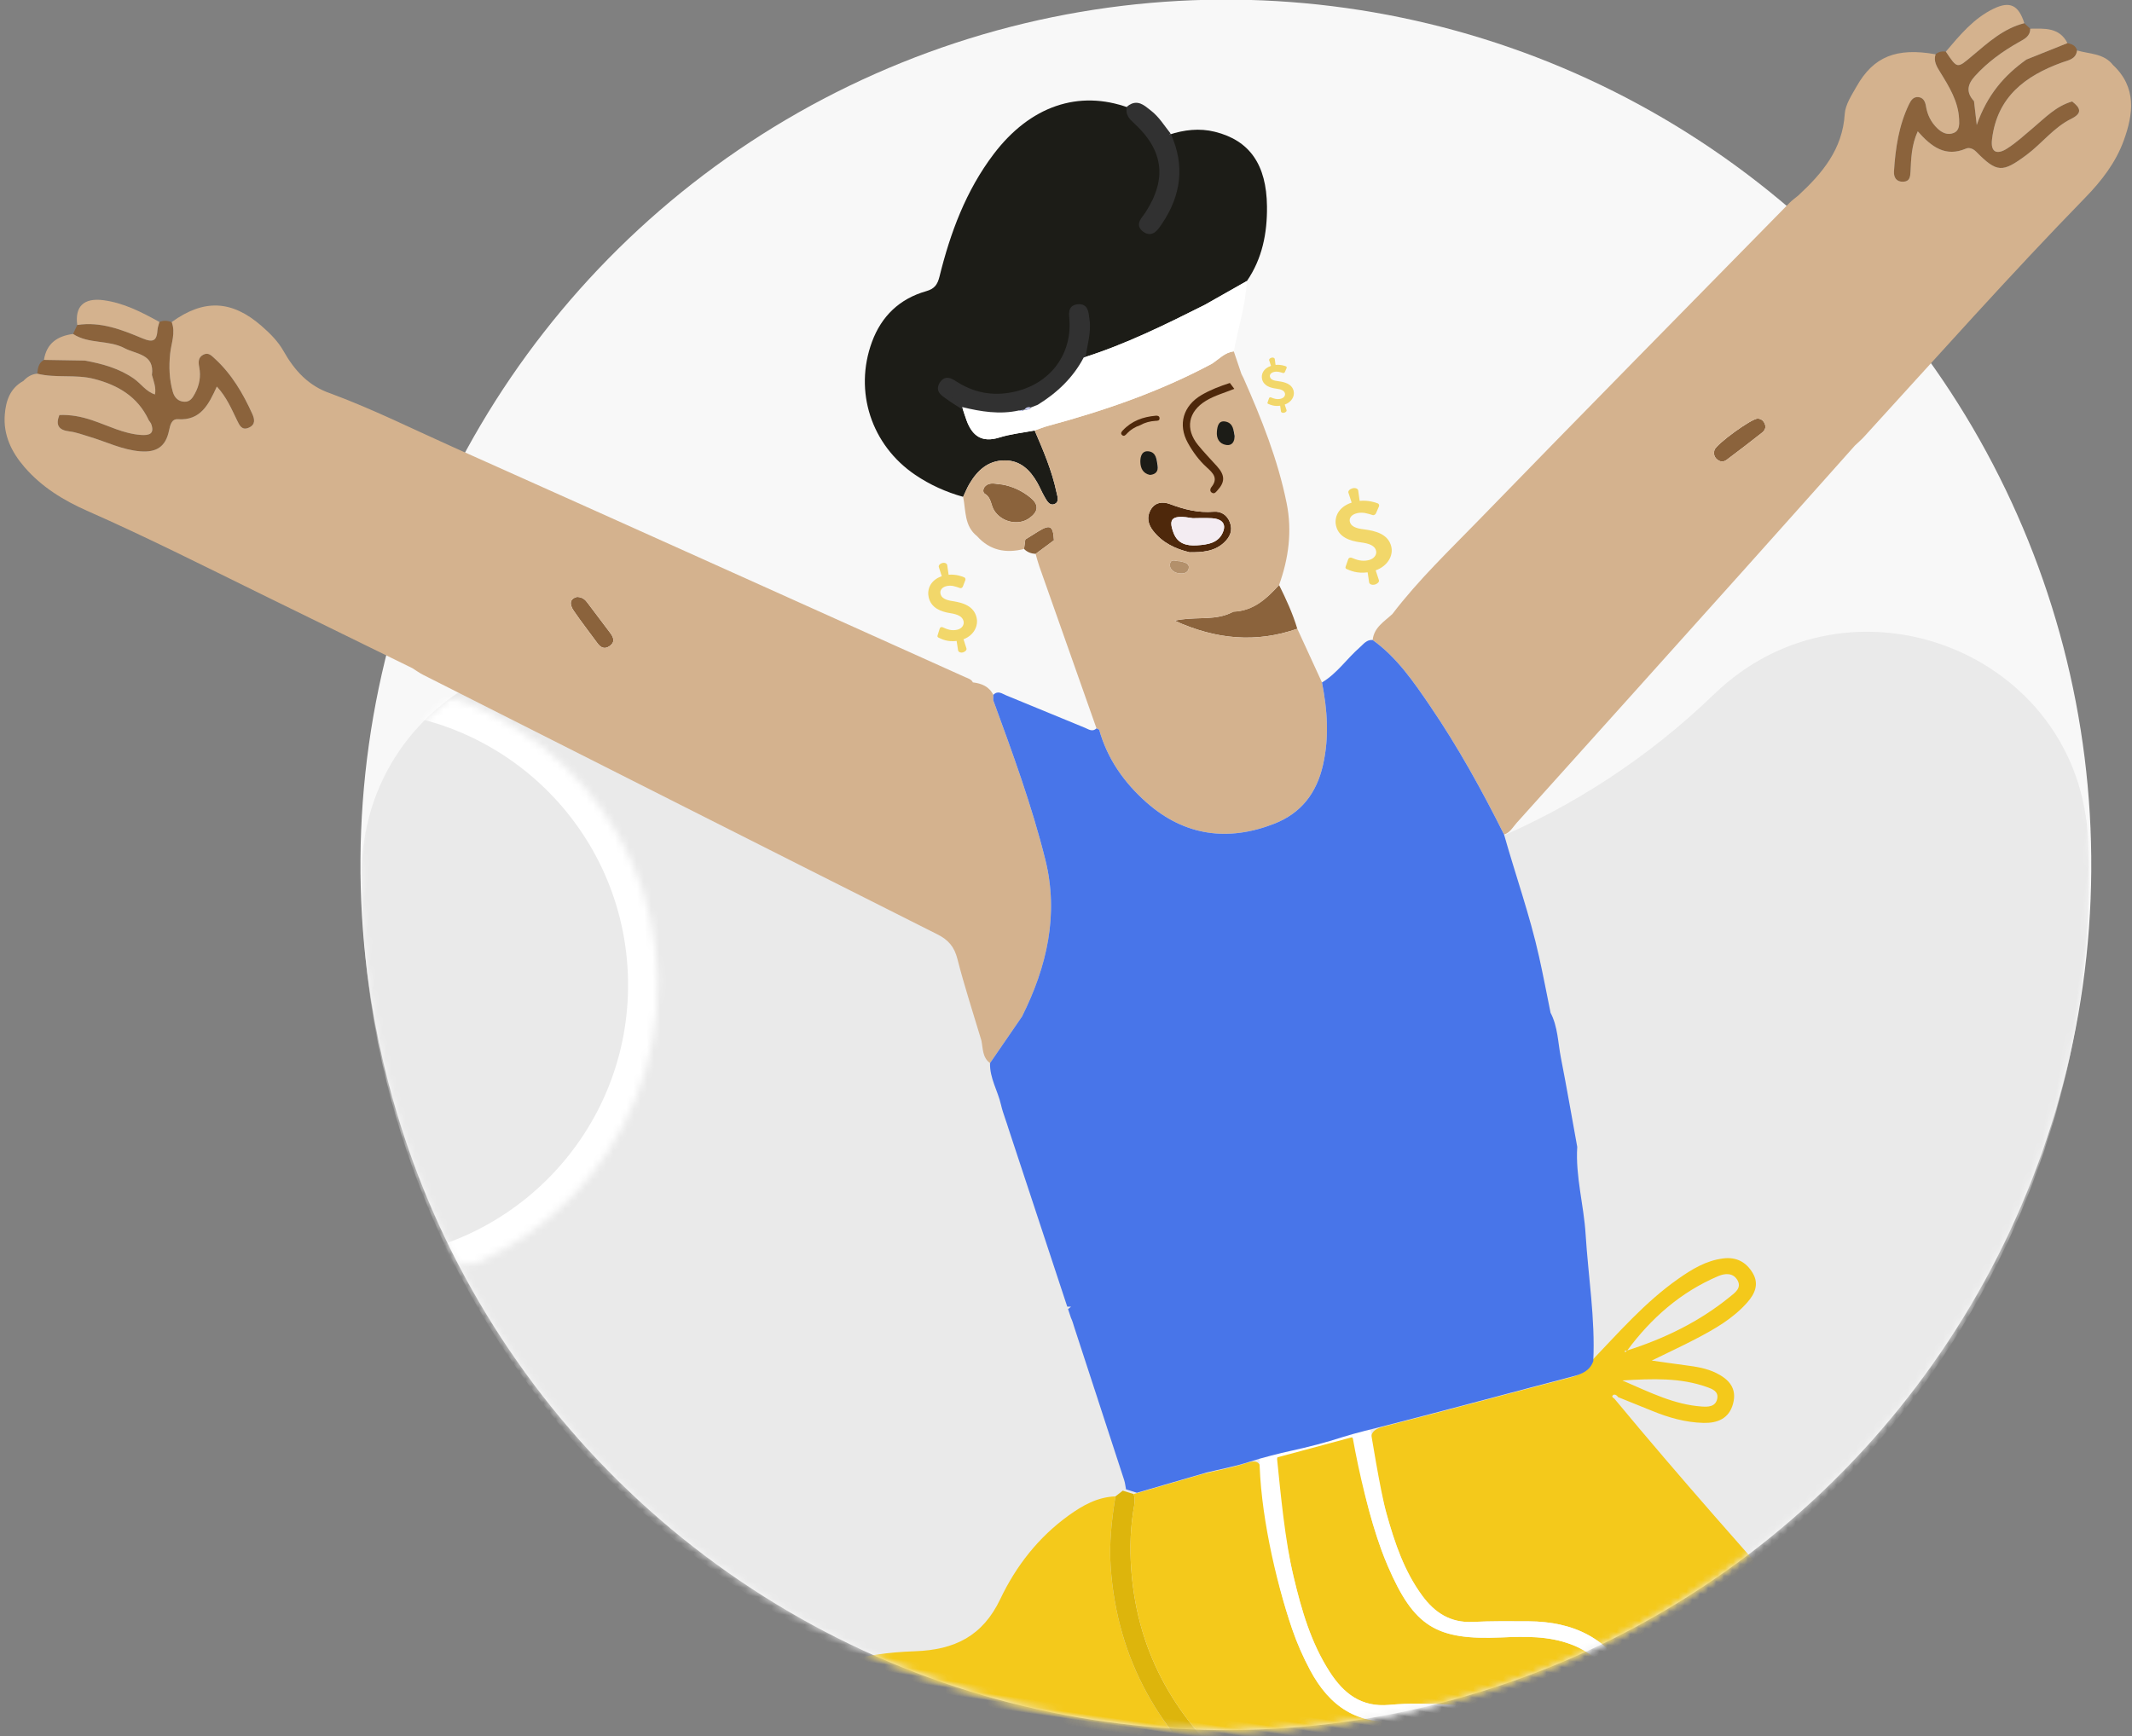<svg xmlns="http://www.w3.org/2000/svg" xmlns:xlink="http://www.w3.org/1999/xlink" width="302" height="246" viewBox="0 0 302 246">
    <rect x="0" y="0" width="302" height="246" fill="#808080" stroke="none"/>
    <defs>
        <circle id="25291tu03d" cx="122.585" cy="122.585" r="122.585"/>
        <circle id="w20pj48goa" cx="-.841" cy="46.334" r="43.05"/>
        <circle id="wehved0zfb" cx="94.257" cy="149.604" r="43.05"/>
        <circle id="vowp2rdusc" cx="197.443" cy="91.629" r="43.05"/>
        <mask id="f48ig43j6h" width="86.1" height="86.1" x="0" y="0" fill="#fff" maskContentUnits="userSpaceOnUse" maskUnits="objectBoundingBox">
            <use xlink:href="#w20pj48goa"/>
        </mask>
        <mask id="a9kqu1spii" width="86.1" height="86.1" x="0" y="0" fill="#fff" maskContentUnits="userSpaceOnUse" maskUnits="objectBoundingBox">
            <use xlink:href="#wehved0zfb"/>
        </mask>
        <mask id="51kumc6srj" width="86.1" height="86.1" x="0" y="0" fill="#fff" maskContentUnits="userSpaceOnUse" maskUnits="objectBoundingBox">
            <use xlink:href="#vowp2rdusc"/>
        </mask>
        <path id="r2j3ahvlrf" d="M192.525 8.514C173.617 26.15 148.717 35.96 122.853 35.96c-25.864 0-50.764-9.809-69.672-27.446C33.366-9.974 1.054 3.674.53 30.762v1.67c-.39 67.962 55.607 123.711 123.599 122.985 32.221-.339 63.007-13.369 85.672-36.26s35.38-53.795 35.38-85.999c0-.972-.01-1.954-.03-2.926-.638-26.834-32.999-40.03-52.627-21.718z"/>
    </defs>
    <g fill="none" fill-rule="evenodd">
        <g>
            <g>
                <g transform="translate(-15 -112) translate(5.273 96) rotate(8 38.958 565.215)">
                    <mask id="843248awte" fill="#fff">
                        <use xlink:href="#25291tu03d"/>
                    </mask>
                    <use fill="#F8F8F8" xlink:href="#25291tu03d"/>
                    <g mask="url(#843248awte)">
                        <g transform="rotate(-9 701.624 79.447)">
                            <mask id="6rzf723mjg" fill="#fff">
                                <use xlink:href="#r2j3ahvlrf"/>
                            </mask>
                            <use fill="#EAEAEA" fill-rule="nonzero" xlink:href="#r2j3ahvlrf"/>
                            <g stroke-dasharray="0 0" stroke-width="8.4" mask="url(#6rzf723mjg)">
                                <use stroke="#FFF" mask="url(#f48ig43j6h)" xlink:href="#w20pj48goa"/>
                            </g>
                            <g stroke-dasharray="0 0" stroke-width="8.4" mask="url(#6rzf723mjg)">
                                <use stroke="#FFF" mask="url(#a9kqu1spii)" xlink:href="#wehved0zfb"/>
                            </g>
                            <g stroke-dasharray="0 0" stroke-width="8.4" mask="url(#6rzf723mjg)">
                                <use stroke="#FFF" mask="url(#51kumc6srj)" xlink:href="#vowp2rdusc"/>
                            </g>
                        </g>
                    </g>
                    <g mask="url(#843248awte)">
                        <g>
                            <path fill="#F4C91B" d="M.973 95.715c2.233-14.122 9.939-21.85 24.99-24.49 5.563-.977 9.22-3.462 10.966-9.021 1.551-4.94 4.137-9.426 7.945-13.071 1.763-1.688 3.678-3.154 6.179-3.59-.066 3.342.022 6.671.715 9.96 2.75 13.042 10.296 22.589 21.538 29.388 8.018 4.85 14.814 10.823 18.65 19.626.314.725.764 1.304 1.469 1.673-5.545 7.634-11.542 14.886-18.254 21.531-3.542-3.231-7.36-6.113-11.394-8.686-12.425-7.924-25.746-13.97-39.739-18.519-7.5-2.438-15.055-4.749-23.065-4.801M119.875 19.284c4.174 1.157 7.774 2.363 11.637 2.094.915-.063 1.946-.226 2.027-1.387.076-1.083-.89-1.29-1.712-1.457-3.87-.782-7.644-.125-11.952.75m.031-4.277c5.025-2.408 9.589-5.472 13.395-9.57.614-.662 1.57-1.504.693-2.548-.768-.914-1.866-.653-2.727-.135-4.966 2.988-8.6 7.23-11.334 12.287l-.31.001.095.258.188-.293m16.44 63.938c-2.368-6.323-5.266-12.331-9.313-17.819-3.987-5.405-9.214-7.05-15.55-6.204-2.625.35-5.255.7-7.857 1.191-3.081.583-5.48-.54-7.566-2.67-3.026-3.089-4.92-6.884-6.625-10.776-1.335-3.045-2.394-6.197-3.439-9.357-.516-1.565-.237-2.216 1.301-2.848 8.394-3.448 16.733-7.028 25.109-10.52 1.242-.518 2.274-1.125 2.575-2.54 3.37-4.663 6.491-9.523 10.738-13.488 1.73-1.615 3.533-3.096 5.885-3.735 1.822-.495 3.306.049 4.445 1.477 1.131 1.418.693 2.871-.185 4.209-1.697 2.585-4.116 4.434-6.59 6.2-1.713 1.224-3.483 2.368-5.672 3.849 1.926 0 3.36.012 4.794-.004 1.522-.017 3.035-.005 4.502.483 1.91.635 3.23 1.733 2.962 3.961-.262 2.197-1.836 3.061-3.767 3.286-2.508.292-4.992-.05-7.435-.672-1.687-.43-3.377-.843-5.065-1.264-.21-.266-.584-.384-.753-.164-.249.324.245.373.39.563 10.625 9.687 21.583 18.994 32.516 28.328 2.59 2.21 5.199 4.397 7.798 6.595-1.792 1.269-3.6 2.516-5.374 3.81-6.93 5.061-12.607 11.36-17.824 18.11" transform="translate(68.494 167.819)"/>
                            <path fill="#DDB50C" d="M51.966 44.596l1.595.261c.408.782.296 1.625.283 2.454-.047 3.201.396 6.344 1.16 9.442 2.853 11.567 9.958 19.845 19.979 25.907 8.187 4.953 15.135 11.126 19.19 20.054.44.972.988 1.907.437 3.014l-1.185.462c-.705-.37-1.154-.948-1.47-1.673-3.835-8.803-10.63-14.776-18.65-19.626-11.242-6.8-18.786-16.346-21.537-29.388-.693-3.29-.781-6.618-.715-9.96l.913-.947" transform="translate(68.494 167.819)"/>
                            <path fill="#F4C91B" d="M117.142 128.894c-10.815-4.508-18.268-12.286-22.531-23.166.55-1.107.003-2.042-.439-3.014-4.054-8.928-11.002-15.1-19.19-20.054-10.02-6.062-17.125-14.34-19.978-25.907-.764-3.098-1.208-6.24-1.16-9.442.013-.83.125-1.672-.283-2.454l9.358-4.209c1.963-.781 3.983-1.448 5.87-2.38 1.578-.776 1.99-.261 2.336 1.256 1.665 7.314 3.93 14.433 7.334 21.149.959 1.891 2.073 3.689 3.326 5.408 3.462 4.75 7.789 6.867 13.788 5.323 3.494-.9 7.12-1.433 10.804-.867 3.003.46 5.358 1.865 7.267 4.212 5.25 6.456 8.598 13.84 10.841 21.784.223.789.527 1.555.793 2.332-3.577 8.756-6.356 17.744-7.821 27.108-.151.966-.212 1.947-.315 2.92" transform="translate(68.494 167.819)"/>
                            <path fill="#F4C91B" d="M134.633 81.388c-2.846 4.596-5.475 9.312-7.932 14.127-1.549-3.84-2.665-7.844-4.526-11.573-1.906-3.819-4.228-7.354-6.864-10.69-3.32-4.203-7.842-5.519-12.956-5.092-2.94.246-5.907.557-8.768 1.233-3.896.922-6.633-.702-8.998-3.43-3.225-3.722-5.204-8.158-6.972-12.68-1.905-4.868-3.312-9.897-4.594-14.964-.324-1.28-.04-1.883 1.223-2.348 2.412-.89 4.798-1.875 7.108-3 1.494-.727 2.11-.628 2.618 1.136 1.362 4.726 3.11 9.326 5.432 13.683.393.735.803 1.46 1.237 2.172 4.854 7.969 8.218 9.453 17.311 7.765 3.279-.609 6.561-1.156 9.925-.405 2.557.572 4.6 1.833 6.256 3.836 4.955 5.992 8.272 12.827 10.5 20.23" transform="translate(68.494 167.819)"/>
                            <path fill="#FFF" d="M83.151 32.546c1.608 4.94 3.932 10.886 6.254 15.244.39.735.802 1.461 1.235 2.172 4.855 7.969 8.219 9.452 17.312 7.765 3.278-.608 6.561-1.157 9.925-.405 2.557.572 4.6 1.834 6.256 3.836 4.955 5.992 8.272 12.827 10.5 20.23l1.713-2.442c-2.369-6.324-5.266-12.332-9.314-17.82-3.987-5.405-9.212-7.05-15.548-6.204-2.626.351-5.257.7-7.858 1.191-3.08.582-5.48-.54-7.566-2.67-3.026-3.089-4.92-6.884-6.625-10.776-1.334-3.045-3.977-11.684-3.977-11.684L70.467 37.1c1.096 7.496 4.588 16.858 7.992 23.572.958 1.892 2.073 3.69 3.326 5.41 3.462 4.748 7.789 6.866 13.788 5.322 3.494-.9 7.12-1.434 10.805-.868 3.003.462 5.357 1.865 7.266 4.214 5.249 6.455 8.597 13.84 10.84 21.783.224.79.528 1.555.794 2.332.474-1.116.95-2.233 1.423-3.35-1.55-3.84-2.665-7.844-4.526-11.573-1.906-3.82-4.228-7.354-6.864-10.69-3.32-4.203-7.842-5.519-12.956-5.092-2.939.246-5.907.557-8.769 1.233-3.895.922-6.632-.702-8.997-3.43-3.225-3.721-5.204-8.158-6.972-12.68-1.905-4.868-3.432-11.31-4.679-16.385l10.213-4.352z" transform="translate(68.494 167.819)"/>
                        </g>
                    </g>
                </g>
                <path fill="#1C1C17" d="M158.832 77.411c1.607 2.642 3.21 5.289 4.27 8.212.211.58.68 1.381-.124 1.762-.604.286-1.08-.385-1.447-.855-.464-.593-.844-1.252-1.303-1.85-1.26-1.637-2.818-2.791-5.003-2.48-2.346.332-3.652 1.956-4.502 4.013-.255.619-.413 1.278-.615 1.918-2.497-.33-4.885-1.028-7.149-2.135-6.741-3.296-10.28-10.482-8.694-17.81.82-3.793 3.026-6.592 6.587-8.171 1.132-.502 1.474-1.129 1.598-2.336.654-6.37 2.02-12.57 5.177-18.229 4.168-7.474 10.652-10.744 18.026-9.172-.064.878.466 1.325 1.136 1.785 4.873 3.339 5.981 7.408 3.52 12.709-.36.777-1.228 1.716-.076 2.353 1.235.685 1.73-.513 2.146-1.365 2.076-4.248 2.046-8.43-.524-12.494 2.008-.991 4.125-1.546 6.367-1.313 5.038.523 7.889 3.583 8.777 9.432.567 3.735.38 7.401-1.338 10.866l-5.46 4.194c-5.132 3.546-10.281 7.063-15.93 9.765-.044-1.808.333-3.64-.206-5.419-.25-.825-.377-2.015-1.676-1.656-1.104.304-.763 1.201-.585 2.065.996 4.833-1.403 9.283-5.985 11.233-2.937 1.249-5.878 1.288-8.813-.002-.772-.34-1.646-.859-2.156.2-.58 1.202.53 1.538 1.306 1.954.663.355 1.358.649 2.039.97.295.597.574 1.204.89 1.791 1.108 2.07 2.603 2.852 4.928 1.751 1.53-.724 3.207-1.134 4.819-1.686" transform="translate(-15 -112) translate(5.273 96) rotate(8 160.588 59.012)"/>
                <path fill="#8B633C" d="M31.429 75.366c-1.993-3.004-4.942-4.222-8.394-4.62-2.735-.316-5.386.669-8.106.382-.038-.775-.038-1.535.667-2.069l5.74-.708c2.49.097 4.916.404 7.202 1.546 1.133.567 1.998 1.615 3.32 1.822l.178.115c-.064-.035-.127-.07-.19-.103.061-.993-.44-1.816-.808-2.68-.018-3.015-2.613-2.579-4.366-3.219-2.419-.882-5.106.154-7.505-.981l.41-1.345c3.205-.974 6.34-.214 9.403.59 1.655.433 2.065.022 1.95-1.502-.028-.372.072-.754.114-1.131.541-.325 1.121-.353 1.723-.228.79 1.43.347 2.983.406 4.476.073 1.847.384 3.624 1.134 5.304.325.728.913 1.23 1.794 1.15.82-.074 1.09-.704 1.337-1.369.467-1.257.515-2.515.078-3.787-.235-.682-.35-1.35.356-1.836.641-.44 1.13-.021 1.64.328 2.686 1.84 4.658 4.325 6.376 7.038.44.695.663 1.427-.198 1.978-.94.601-1.382-.148-1.807-.774-1.009-1.483-1.914-3.048-3.51-4.35-.793 2.664-1.585 5.119-4.822 5.35-.876.064-.963.931-1.018 1.77-.15 2.327-1.316 3.335-3.623 3.475-2.549.155-4.945-.668-7.412-1.041-.97-.147-1.949-.375-2.92-.355-1.563.032-2.086-.63-1.736-2.1 1.57-.293 3.106-.213 4.697.083 2.357.438 4.665 1.269 7.117 1.106 1.19-.079 1.99-.423 1.206-1.816l-.464-.513.03.014z" transform="translate(-15 -112) translate(5.273 96) rotate(8 30.597 70.587)"/>
                <path fill="#8B633C" d="M302.721 21.526c.018 1.263-1.002 1.526-1.864 1.983-4.892 2.59-8.435 6.115-8.309 12.144.03 1.929 1.023 2.088 2.266 1.04 1.195-1.01 2.202-2.25 3.255-3.42 1.502-1.673 2.82-3.54 4.972-4.49 1.258.721 1.745 1.405.2 2.458-2.286 1.56-3.626 4.05-5.57 5.964-3.012 2.963-3.765 3.067-7.102.518-.487-.373-1.074-.49-1.484-.24-2.711 1.65-4.893.435-7.114-1.468-.615 2.085-.387 3.944-.222 5.784.068.76.087 1.404-.81 1.569-.965.177-1.446-.412-1.513-1.266-.253-3.263-.23-6.51.776-9.678.196-.614.46-1.186 1.165-1.224.711-.038 1.068.494 1.255 1.112.366 1.204 1.043 2.185 2.062 2.915.717.512 1.54.771 2.342.317.813-.46.64-1.343.506-2.058-.466-2.48-2.043-4.36-3.588-6.224-.602-.727-1.163-1.396-.994-2.407.372-.411.843-.586 1.39-.576 1.989 2.224 1.912 2.155 3.808.049 1.944-2.16 3.827-4.441 6.642-5.587l.937.658c.143 1.09-.618 1.566-1.354 2.13-2.095 1.603-3.98 3.408-5.477 5.618-.916 1.353-.913 2.473.372 3.528l.854 3.28c.873-4.438 2.897-7.525 5.682-10.156l5.427-3.113c.627.049 1.215.168 1.49.84" transform="translate(-15 -112) translate(5.273 96) rotate(8 291.75 31.07)"/>
                <path fill="#8B633C" d="M184.495 102.745c2.79-.495 4.412-2.476 5.893-4.637 1.272 1.85 2.478 3.737 3.42 5.78-5.468 2.82-11.139 3.127-17.37 1.286 2.522-.96 5.003-.766 7.118-1.849.334-.185.378-.174.939-.58" transform="translate(-15 -112) translate(5.273 96) rotate(8 185.123 102.219)"/>
                <path fill="#313131" stroke="#313131" stroke-width=".543" d="M175.328 35.085c1.98 4.382 1.428 8.528-1.22 12.445-.53.785-1.188 1.903-2.315 1.054-1.051-.793-.062-1.6.404-2.32 3.174-4.908 2.643-9.091-1.718-13.076-.6-.548-1.062-1.065-.877-1.925 1.22-.97 2.063-.089 2.954.591 1.153.881 1.884 2.123 2.772 3.231" transform="translate(-15 -112) translate(5.273 96)"/>
                <path fill="#8B633C" d="M154.977 94.07l-.009-1.358c.571-.48 1.136-.966 1.715-1.437 1.483-1.206 1.918-1.02 2.32.986l-2.306 2.271c-.628.05-1.21-.074-1.72-.463" transform="translate(-15 -112) translate(5.273 96) rotate(8 156.986 92.533)"/>
                <path fill="#8B633C" d="M90.997 100.894c.835-.075 1.227.286 1.605.663 1.233 1.228 2.46 2.46 3.692 3.688.59.588.988 1.205.205 1.923-.65.596-1.228.355-1.77-.203-1.317-1.355-2.678-2.67-3.95-4.067-.72-.793-.824-1.608.218-2.004" transform="translate(-15 -112) translate(5.273 96) rotate(8 93.58 104.2)"/>
                <path fill="#8B633C" d="M258.266 74.98c.513-.05.864.19 1.106.622.264.471.11.914-.21 1.249-1.463 1.526-2.943 3.037-4.444 4.526-.42.418-.949.435-1.444.067-.404-.301-.524-.724-.459-1.204.117-.859 4.635-5.212 5.45-5.26" transform="translate(-15 -112) translate(5.273 96) rotate(8 256.152 78.34)"/>
                <path fill="#4E280B" d="M178.474 89.353c-2.982-.096-3.47.501-2.427 2.428.777 1.434 2.079 1.598 3.528 1.3 1.533-.317 3.074-.765 3.428-2.512.266-1.313-.748-1.685-1.867-1.586-1.052.093-2.095.288-2.662.37m.208 4.845c-2.073-.197-3.987-.8-5.529-2.288-.826-.796-1.208-1.777-.776-2.878.466-1.192 1.535-1.452 2.635-1.203 2.085.47 4.13.688 6.26.204.983-.224 1.937.17 2.484 1.178.593 1.092.281 2.07-.42 2.94-1.182 1.467-2.894 1.81-4.654 2.047" transform="translate(-15 -112) translate(5.273 96) rotate(8 178.133 90.97)"/>
                <path fill="#8B633C" d="M151.303 84.81c1.493.049 2.929.483 4.251 1.288 1.435.873 1.338 1.871.205 2.929-1.382 1.288-3.826 1.07-5.077-.452-.56-.681-.623-1.713-1.611-2.12-.333-.136-.373-.67-.13-1.014.584-.827 1.497-.548 2.362-.632" transform="translate(-15 -112) translate(5.273 96) rotate(8 152.703 87.34)"/>
                <path fill="#B3906B" d="M176.725 95.505c.617.061 1.404.055 1.399.793-.005.813-.817.96-1.48.916-.623-.043-1.235-.457-1.243-1.072-.013-.933.844-.518 1.324-.637" transform="translate(-15 -112) translate(5.273 96) rotate(8 176.762 96.363)"/>
                <path fill="#D4B28E" d="M176.311 96.662c-.622-.043-1.233-.456-1.242-1.072-.013-.932.844-.517 1.324-.636.616.06 1.404.055 1.4.792-.007.814-.818.962-1.482.916zm-4.254-5.44c-.826-.797-1.207-1.778-.776-2.88.466-1.19 1.534-1.451 2.635-1.203 2.085.47 4.131.69 6.26.204.983-.224 1.937.17 2.484 1.178.593 1.093.281 2.07-.42 2.94-1.183 1.468-2.894 1.81-4.654 2.047-2.073-.197-3.986-.799-5.529-2.287zm-2.653-9.426c-.102-.628.011-1.336.815-1.321.83.015.998.822 1.192 1.463.18.597-.04 1.03-.72 1.179-.806-.055-1.172-.61-1.287-1.321zm11.201-6.83c.136.014.244.055.341.107.424.226.532.75.677 1.16.061.46-.055.8-.352.936-.094.043-.204.066-.334.065-.717-.007-1.073-.513-1.107-1.19-.027-.534.009-1.163.775-1.079zM154.296 94.95c.571-.479 1.136-.966 1.714-1.436 1.483-1.207 1.918-1.02 2.32.985l-4.034.451zm-4.967-3.49c-.56-.681-.623-1.713-1.612-2.119-.332-.136-.372-.672-.13-1.014.585-.828 1.497-.55 2.362-.632 1.493.05 2.93.483 4.251 1.287 1.435.874 1.338 1.873.206 2.93-1.383 1.289-3.827 1.07-5.077-.452zm49.401 17.702l-4.52-7.047c-5.469 2.82-11.139 3.128-17.371 1.288 2.523-.96 5.003-.766 7.119-1.848v-.001c.334-.186.633-.342.837-.48l.16-.1c2.792-.496 4.354-2.477 5.835-4.638.823-3.92.782-7.836-.548-11.618-2.09-5.94-5.206-11.382-8.522-16.71-.124-.18-.247-.358-.372-.536l-1.516-3.018c-1.243.32-1.925 1.375-2.817 2.154-6.733 4.924-14.102 8.69-21.75 11.95-.618.265-1.203.61-1.805.917 1.606 2.642 3.21 5.288 4.27 8.211.21.581.68 1.382-.125 1.762-.605.286-1.08-.384-1.447-.854-.464-.594-.844-1.252-1.303-1.85-1.261-1.637-2.818-2.791-5.004-2.482-2.345.334-3.652 1.957-4.501 4.014-.256.619-.413 1.278-.615 1.918.662 1.875.717 4.066 2.724 5.242 2.093 1.77 4.4 1.872 6.846.872l-.009-1.358 4.034-.45-2.305 2.27c.247.547.471 1.106.747 1.639 3.741 7.215 7.488 14.427 11.234 21.64.13.054.265.098.403.132 1.725 3.951 4.576 6.972 8.107 9.298 5.967 3.931 12.18 3.893 18.311.44 3.517-1.981 5.34-5.08 5.678-9.262.325-4.037-.49-7.772-1.775-11.495z" transform="translate(-15 -112) translate(5.273 96) rotate(8 172.655 98.462)"/>
                <path fill="#313131" stroke="#313131" stroke-width=".543" d="M156.733 73.343l-.948.376c-.379-.093-.708-.036-.942.31l-.024.007-.727.109c-2.739.615-5.415.174-8.079-.476-.63-.413-1.277-.8-1.884-1.244-.71-.52-1.763-1.007-1.021-2.117.652-.977 1.445-.342 2.163.102 2.726 1.686 5.644 2.057 8.727 1.228 4.809-1.292 7.803-5.365 7.49-10.29-.056-.88-.27-1.816.866-1.964 1.336-.174 1.297 1.022 1.429 1.874.286 1.837-.341 3.598-.55 5.395-1.508 2.87-3.773 5.005-6.5 6.69" transform="translate(-15 -112) translate(5.273 96)"/>
                <path fill="#FFF" d="M178.906 60.813c.183-.318.33-.64.43-.967-.1.327-.247.649-.43.967m5.732-7.742l-5.462 4.194c-5.13 3.546-10.28 7.063-15.93 9.766-1.094 3.051-3.039 5.481-5.505 7.53l-.887.504c-.195.352-.497.487-.89.438l-.022.01c-.185.239-.416.324-.705.209-2.626.99-5.338.926-8.066.653.295.597.574 1.204.889 1.792 1.11 2.07 2.603 2.851 4.929 1.75 1.53-.723 3.207-1.134 4.82-1.685.602-.307 1.187-.652 1.806-.916 7.647-3.262 15.016-7.026 21.75-11.95.891-.78 1.573-1.834 2.816-2.156.159-3.379.734-6.74.457-10.139" transform="translate(-15 -112) translate(5.273 96) rotate(8 165.942 66.744)"/>
                <path fill="#C7CCF1" d="M154.87 74.093c.182-.376.5-.478.889-.438-.196.352-.498.487-.89.438" transform="translate(-15 -112) translate(5.273 96) rotate(8 155.314 73.875)"/>
                <path fill="#C7CCF1" d="M154.099 74.194l.705-.209c-.184.24-.415.324-.705.21" transform="translate(-15 -112) translate(5.273 96) rotate(8 154.452 74.115)"/>
                <path fill="#D4B28E" d="M95.406 105.957c-.65.596-1.228.354-1.77-.203-1.317-1.356-2.678-2.67-3.95-4.067-.72-.793-.824-1.607.218-2.005.836-.075 1.227.287 1.606.665 1.232 1.227 2.46 2.46 3.691 3.688.59.587.989 1.205.205 1.922M26.246 83.24l.025.007c-1.993-3.003-4.942-4.222-8.393-4.62-2.736-.315-5.387.67-8.107.382-.788.17-1.355.65-1.805 1.295-1.715 1.278-2.062 3.102-1.946 5.066.173 2.915 1.682 5.146 3.806 7.005 2.8 2.45 6.141 3.9 9.666 4.897 8.759 2.478 17.371 5.407 26.017 8.24 7.559 2.476 15.122 4.944 22.682 7.416.543.242 1.072.529 1.632.72 25.752 8.775 51.502 17.555 77.272 26.278 1.65.559 2.615 1.414 3.286 3.05 1.522 3.705 3.294 7.307 4.964 10.952.4 1.092.457 2.373 1.665 3.02l3.57-7.165c2.506-7.461 3.182-15.008.185-22.44-2.967-7.359-6.722-14.363-10.458-21.363l-.096-.756c-.756-1.1-1.87-1.377-3.115-1.351-.284-.423-.748-.46-1.186-.587-25.41-7.382-50.808-14.807-76.233-22.138-6.11-1.763-12.15-3.791-18.375-5.149-3.204-.6-5.501-2.491-7.433-5.02-.96-1.257-2.255-2.225-3.594-3.097-4.666-3.041-8.617-2.659-12.666 1.234.79 1.43.349 2.984.407 4.478.073 1.846.383 3.622 1.134 5.302.325.728.912 1.23 1.794 1.15.82-.073 1.09-.704 1.336-1.368.468-1.258.516-2.516.078-3.787-.235-.682-.35-1.351.356-1.836.642-.44 1.13-.021 1.64.327 2.687 1.84 4.658 4.325 6.376 7.039.44.695.664 1.426-.198 1.978-.94.6-1.382-.148-1.807-.774-1.008-1.484-1.914-3.049-3.51-4.35-.792 2.664-1.584 5.118-4.821 5.35-.876.063-.964.93-1.018 1.77-.15 2.327-1.317 3.335-3.623 3.475-2.55.154-4.945-.669-7.412-1.042-.97-.146-1.949-.374-2.92-.354-1.564.032-2.086-.63-1.734-2.099v-.002c1.569-.291 3.105-.213 4.695.084 2.356.437 4.664 1.268 7.116 1.106 1.19-.079 1.99-.423 1.206-1.816l-.458-.507" transform="translate(-15 -112) translate(5.273 96) rotate(8 84.374 111.406)"/>
                <path fill="#D4B28E" d="M30.243 63.43c1.656.433 2.065.022 1.95-1.503-.027-.372.073-.753.114-1.13-2.68-1.025-5.398-1.98-8.305-1.948-2.808.032-3.877 1.473-3.16 3.991 3.203-.974 6.339-.213 9.4.59" transform="translate(-15 -112) translate(5.273 96) rotate(8 26.466 61.22)"/>
                <path fill="#FD7402" d="M31.687 71.883l-.012-.004v.015l.012-.011z" transform="translate(-15 -112) translate(5.273 96) rotate(8 31.681 71.887)"/>
                <path fill="#D4B28E" d="M28.925 68.963c1.13.565 1.993 1.607 3.308 1.818.056-.985-.442-1.805-.808-2.664-.017-3.015-2.613-2.58-4.366-3.219-2.419-.883-5.106.154-7.504-.982-2.15.589-3.534 1.828-3.572 4.209l5.741-.708c2.49.097 4.916.404 7.2 1.546" transform="translate(-15 -112) translate(5.273 96) rotate(8 24.11 67.349)"/>
                <path fill="#FE8D3B" d="M31.153 75.96l-.465-.513.465.513" transform="translate(-15 -112) translate(5.273 96) rotate(8 30.92 75.704)"/>
                <path fill="#FD7402" d="M31.667 71.906l.19.104-.178-.115-.012.011" transform="translate(-15 -112) translate(5.273 96) rotate(8 31.762 71.952)"/>
                <path fill="#D4B28E" d="M259.248 76.917c-1.462 1.527-2.942 3.037-4.443 4.527-.42.418-.949.435-1.444.067-.405-.302-.525-.725-.459-1.204.117-.859 4.635-5.212 5.45-5.26.513-.05.864.19 1.106.622.265.47.11.914-.21 1.248m36.955-52.562c1.258.722 1.745 1.405.2 2.46-2.286 1.558-3.626 4.05-5.572 5.962-3.01 2.963-3.763 3.068-7.1.518-.488-.373-1.074-.49-1.484-.24-2.712 1.65-4.894.435-7.114-1.467-.615 2.085-.387 3.944-.222 5.783.068.76.087 1.405-.81 1.57-.965.177-1.447-.412-1.513-1.267-.253-3.262-.23-6.51.776-9.677.195-.614.46-1.187 1.164-1.224.712-.038 1.068.494 1.256 1.112.365 1.204 1.043 2.184 2.062 2.914.716.513 1.538.772 2.341.317.813-.46.64-1.343.506-2.058-.465-2.48-2.042-4.359-3.587-6.224-.603-.727-1.164-1.396-.994-2.407-5.613-.2-8.658 1.531-10.442 6.064-.52 1.325-1.225 2.775-1.121 4.11.388 4.995-1.983 8.766-4.927 12.365-.355.392-.748.756-1.061 1.179-12.443 16.844-24.928 33.658-37.284 50.565-3.573 4.888-7.347 9.655-10.324 14.96-.983 1.213-2.314 2.23-2.25 4.027 3.753 1.968 6.554 5.047 9.342 8.112 4.73 5.2 8.943 10.813 12.928 16.598.81-.398 1.094-1.239 1.55-1.915 8.957-13.289 17.903-26.588 26.836-39.893 4.399-6.551 8.769-13.121 13.152-19.683.372-.472.775-.923 1.114-1.418 8.7-12.7 17.224-25.52 26.33-37.937 1.942-2.647 3.567-5.502 4.253-8.734.837-3.94.785-7.732-2.994-10.393-1.518-1.476-3.51-1.064-5.33-1.336.017 1.264-1.004 1.527-1.865 1.983-4.892 2.59-8.436 6.116-8.309 12.145.03 1.928 1.023 2.088 2.266 1.039 1.195-1.01 2.201-2.248 3.254-3.42 1.502-1.672 2.822-3.539 4.973-4.49" transform="translate(-15 -112) translate(5.273 96) rotate(8 256.673 77.753)"/>
                <path fill="#D4B28E" d="M289.541 24.12c1.944-2.16 3.827-4.441 6.643-5.587-1.154-2.402-2.44-2.853-4.566-1.446-2.632 1.743-4.24 4.389-5.885 6.984 1.989 2.224 1.912 2.155 3.808.049" transform="translate(-15 -112) translate(5.273 96) rotate(8 290.958 21.006)"/>
                <path fill="#D4B28E" d="M289.87 31.135l.853 3.28c.873-4.437 2.898-7.525 5.681-10.156l5.428-3.113c-1.45-2.073-3.497-1.59-5.503-1.286.143 1.09-.619 1.565-1.355 2.129-2.094 1.603-3.98 3.409-5.476 5.618-.916 1.354-.914 2.474.371 3.528" transform="translate(-15 -112) translate(5.273 96) rotate(8 295.342 27)"/>
                <path fill="#F3ECF2" d="M178.447 89.513c.566-.08 1.61-.277 2.662-.37 1.119-.098 2.132.274 1.866 1.587-.354 1.747-1.895 2.195-3.427 2.511-1.45.299-2.752.135-3.529-1.299-1.043-1.927-.555-2.524 2.428-2.429" transform="translate(-15 -112) translate(5.273 96) rotate(8 179.269 91.247)"/>
                <path fill="#4875E9" d="M207.09 217.985c1.495-.727 4.405-1.878 5.944-2.51 8.393-3.448 16.733-7.028 25.109-10.52 1.243-.518 2.274-1.125 2.575-2.54-.554-6.026-2.382-11.793-3.585-17.687-.827-4.054-2.568-7.886-2.89-12.06-1.349-4.076-2.659-8.167-4.063-12.225-.707-2.046-1.022-4.25-2.324-6.07-.91-2.567-1.782-5.148-2.74-7.697-2.105-5.605-4.886-10.912-7.294-16.384-3.985-5.786-8.198-11.398-12.928-16.599-2.788-3.064-5.589-6.143-9.341-8.11-.861.05-1.183.732-1.672 1.299-1.592 1.84-2.665 4.102-4.601 5.656 1.285 3.723 2.099 7.458 1.774 11.495-.337 4.18-2.16 7.281-5.678 9.262-6.13 3.453-12.344 3.491-18.31-.44-3.531-2.326-6.383-5.347-8.109-9.298-.137-.034-.272-.079-.402-.133-.503.628-1.065.293-1.652.141-3.877-1.005-7.763-1.979-11.64-2.983-.653-.169-1.294-.577-1.842.178l.096.757c3.736 7 7.49 14.004 10.458 21.363 2.996 7.431 2.321 14.978-.185 22.44.16.05.31.113.457.176-.148-.063-.296-.125-.457-.177l-3.57 7.166c.236 2.11 1.638 3.73 2.362 5.631.235.62.531 1.215.833 1.809l.016.032c.229.45.459.898.669 1.354l11.753 23.818.538-.066-.377.392.576 1.168c.277.4.463.87.681 1.313 1.322 2.695 2.64 5.394 3.96 8.091l.756 1.533h-.006c1.759 3.591 3.52 7.18 5.274 10.774.196.402.3.85.448 1.275l1.594.262 9.36-4.21c.044-.274.097-.545.15-.816-.053.27-.106.542-.15.816 1.962-.781 3.98-1.447 5.87-2.379 1.576-.777 4.192-1.832 5.456-2.298 2.412-.889 4.798-1.874 7.107-2.999z" transform="translate(-15 -112) translate(5.273 96) rotate(8 192.07 167.726)"/>
                <path fill="#4E280B" d="M187.48 72.69c-1.448-.116-2.876-.426-4.349-.316-2.93.221-4.463 2.189-3.84 5.091.282 1.317.685 2.607 1.03 3.91.434 1.64.01 2.488-1.511 3.054-.265.098-.553.268-.776.014-.318-.362-.026-.7.249-.823 1.464-.66 1.088-1.69.666-2.8-.522-1.376-.758-2.83-.808-4.29-.104-2.99 1.811-4.99 4.807-5.167 1.466-.086 2.909.072 4.35.302l.182 1.025z" transform="translate(-15 -112) translate(5.273 96) rotate(-27 182.688 77.958)"/>
                <path fill="#4E280B" d="M171.173 76.259c-.786-.075-1.527.027-2.24.332-.253.108-.561.244-.7-.137-.107-.295.15-.428.368-.52 1.7-.72 3.406-.6 5.108-.01.22.076.473.223.37.518-.138.394-.442.23-.696.134-.72-.27-1.46-.39-2.21-.317" transform="translate(-15 -112) translate(5.273 96) rotate(-24 171.155 76.071)"/>
                <path fill="#1C1C17" d="M184.655 77.58c.116.867-.207 1.446-.987 1.438-1.03-.01-1.541-.737-1.59-1.71-.039-.767.012-1.672 1.114-1.55 1.042.115 1.206 1.097 1.463 1.822" transform="translate(-15 -112) translate(5.273 96) rotate(8 183.373 77.382)"/>
                <path fill="#1C1C17" d="M172.845 83.253c-1.002-.068-1.456-.758-1.6-1.642-.127-.78.015-1.66 1.014-1.64 1.031.018 1.24 1.02 1.48 1.817.224.743-.048 1.28-.894 1.465" transform="translate(-15 -112) translate(5.273 96) rotate(8 172.51 81.612)"/>
                <path fill="#F2D76A" fill-rule="nonzero" d="M144.669 108.595c.34-.014.623-.204.61-.437l-.114-1.357c1.545-.204 2.494-1.357 2.494-2.568 0-1.721-1.46-2.51-2.72-3.02-1.036-.394-1.503-.817-1.503-1.415 0-.496.382-.875 1.105-.875.695 0 1.22.35 1.772.7.17.102.368 0 .468-.16l.524-.774c.085-.13.057-.35-.085-.423-.227-.175-1.006-.7-2.055-.846l.113-1.386c.014-.233-.27-.452-.61-.437-.34.014-.623.204-.609.437l.114 1.372c-1.758.175-2.48 1.415-2.48 2.494 0 1.561 1.218 2.364 2.437 2.86 1.077.423 1.616.89 1.616 1.546 0 .554-.482.978-1.148.978-.836 0-1.403-.394-1.928-.803-.142-.102-.34-.102-.453.088l-.496.846c-.114.19-.057.277.07.38.355.276 1.063.89 2.367 1.02l-.099 1.343c-.014.233.27.452.61.437z" transform="translate(-15 -112) translate(5.273 96) rotate(-13 144.66 102.096)"/>
                <path fill="#F2D76A" fill-rule="nonzero" d="M202.891 99.001c.397-.015.728-.22.711-.471l-.132-1.461c1.802-.22 2.91-1.461 2.91-2.765 0-1.854-1.703-2.703-3.175-3.253-1.207-.424-1.752-.88-1.752-1.523 0-.535.446-.943 1.29-.943.81 0 1.421.377 2.066.754.199.11.43 0 .546-.173l.612-.833c.1-.14.066-.377-.1-.455-.264-.189-1.173-.754-2.397-.911l.132-1.493c.017-.251-.314-.487-.71-.471-.398.015-.728.22-.712.471l.132 1.477c-2.05.188-2.893 1.524-2.893 2.686 0 1.682 1.422 2.546 2.844 3.08 1.257.455 1.885.958 1.885 1.665 0 .597-.562 1.053-1.34 1.053-.975 0-1.637-.424-2.248-.864-.166-.11-.397-.11-.53.094l-.578.911c-.133.205-.067.299.082.409.414.298 1.24.958 2.762 1.1l-.116 1.445c-.016.251.314.487.711.471z" transform="translate(-15 -112) translate(5.273 96) rotate(-13 202.88 92.002)"/>
                <path fill="#F2D76A" fill-rule="nonzero" d="M190.737 74.576c.227-.01.416-.126.406-.27l-.075-.835c1.03-.125 1.663-.835 1.663-1.58 0-1.06-.974-1.544-1.815-1.858-.69-.243-1.001-.503-1.001-.871 0-.305.255-.539.737-.539.463 0 .812.216 1.18.431.114.063.247 0 .313-.098l.35-.476c.056-.081.037-.216-.057-.26-.152-.108-.671-.432-1.37-.521l.075-.853c.01-.144-.18-.279-.406-.27-.227.01-.416.126-.407.27l.076.844c-1.172.107-1.654.87-1.654 1.535 0 .96.813 1.454 1.626 1.76.718.26 1.077.547 1.077.951 0 .341-.321.602-.765.602-.558 0-.936-.243-1.286-.494-.094-.063-.226-.063-.302.054l-.33.52c-.076.117-.038.171.047.234.236.17.708.548 1.578.628l-.067.826c-.009.144.18.279.407.27z" transform="translate(-15 -112) translate(5.273 96) rotate(-13 190.73 70.576)"/>
            </g>
        </g>
    </g>
</svg>
